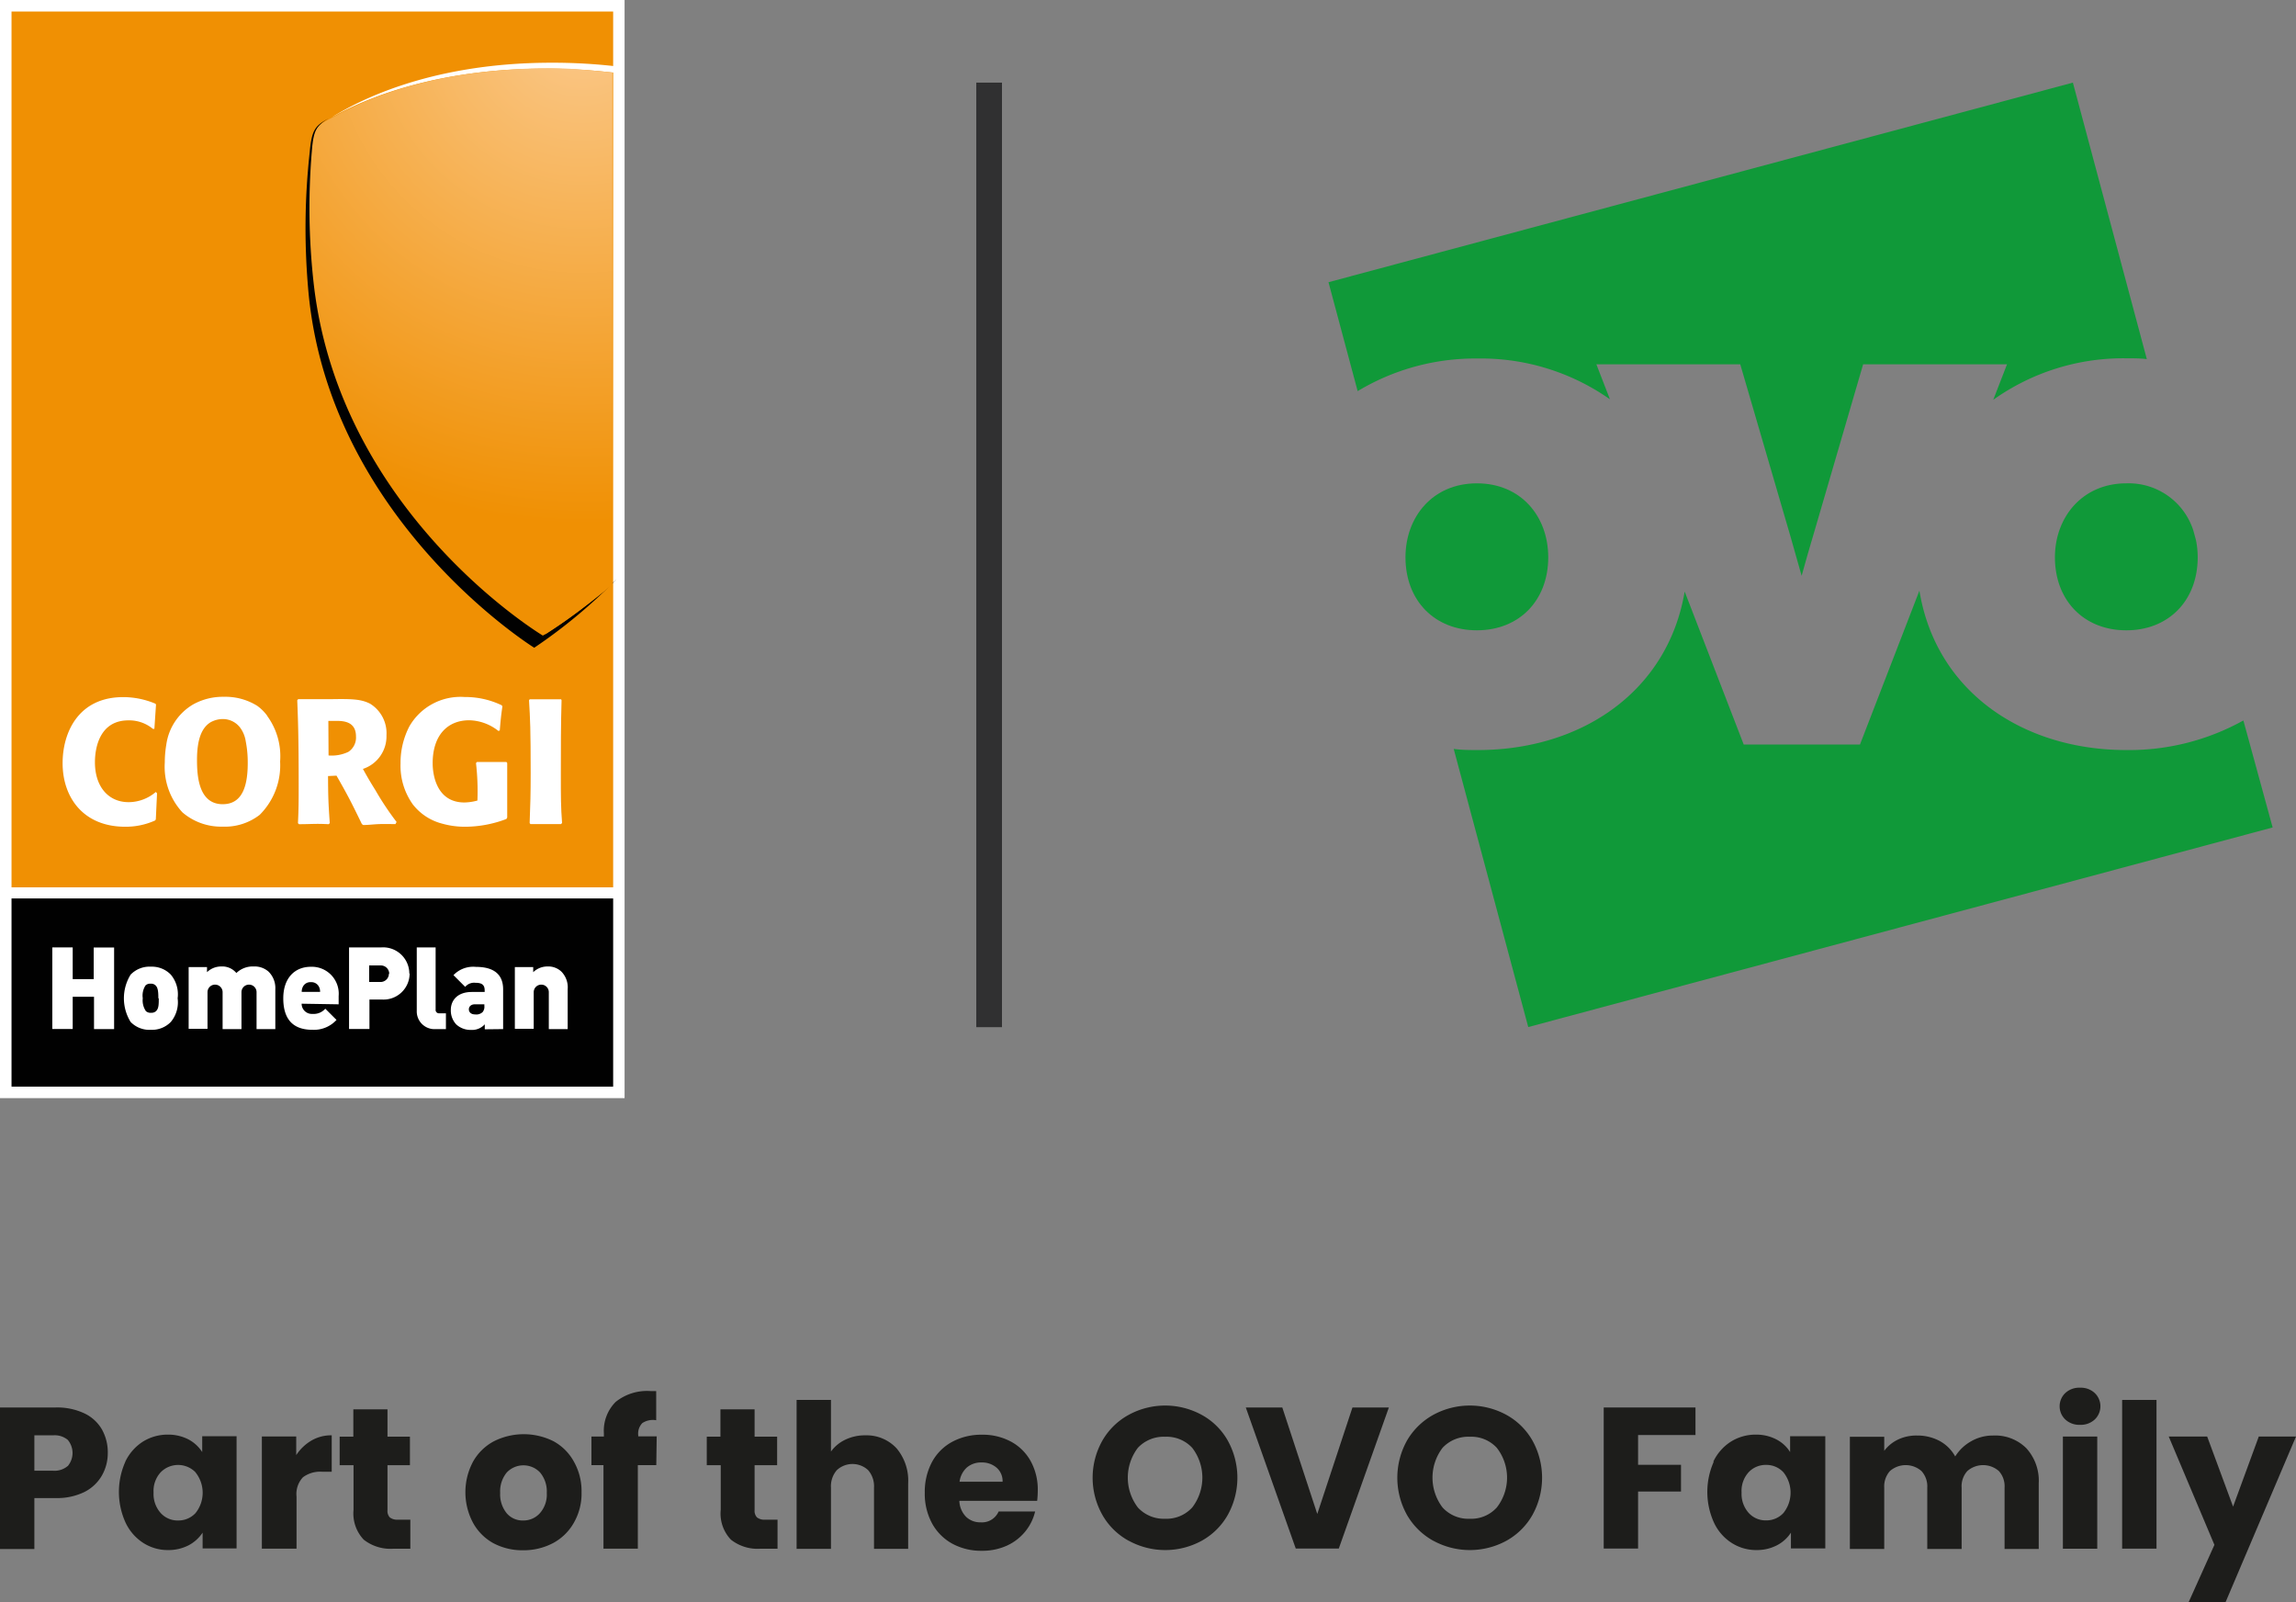 <svg xmlns="http://www.w3.org/2000/svg" xmlns:xlink="http://www.w3.org/1999/xlink" viewBox="0 0 225.16 157.07"><rect x="0" y="0" width="225.16" height="157.07" fill="#808080" stroke="none"/><defs><style>.cls-1{fill:#fff;}.cls-2{fill:#f09003;}.cls-3{fill:#010101;}.cls-4{fill:url(#radial-gradient);}.cls-5{fill:#109939;}.cls-6{fill:#303031;}.cls-7{fill:#1d1d1b;}</style><radialGradient id="radial-gradient" cx="758.39" cy="1767.5" r="0.1" gradientTransform="matrix(503.73, -0.07, 0.07, 503.67, -382088.49, -890178.45)" gradientUnits="userSpaceOnUse"><stop offset="0" stop-color="#fbc98c"/><stop offset="1" stop-color="#f09003"/></radialGradient></defs><g id="Layer_2" data-name="Layer 2"><g id="Layer_1-2" data-name="Layer 1"><path class="cls-1" d="M0,107.67H61.25V0H0Z"/><path class="cls-2" d="M1.13,87h59V1.13h-59Z"/><path class="cls-3" d="M1.13,106.54h59V88.09h-59Z"/><path class="cls-1" d="M15.4,77.78l-.12,2.57-.08.1a7,7,0,0,1-2.91.61c-4.16,0-6.15-2.92-6.15-6.23,0-3,1.54-6.48,5.94-6.48a8.13,8.13,0,0,1,3.15.64l.07.08-.16,2.39-.15,0a3.64,3.64,0,0,0-2.4-.83c-2.77,0-3.28,2.61-3.28,4.1,0,2.45,1.36,3.92,3.3,3.92a4.12,4.12,0,0,0,2.67-1"/><path class="cls-1" d="M26.22,70.2a4.31,4.31,0,0,0-1-1,5.9,5.9,0,0,0-3.25-.88,6,6,0,0,0-3,.73A5.43,5.43,0,0,0,16.31,73a10.55,10.55,0,0,0-.15,1.76,6.58,6.58,0,0,0,1.73,4.89,5.82,5.82,0,0,0,3.94,1.4,5.57,5.57,0,0,0,3.64-1.16,6.86,6.86,0,0,0,2-5.23,6.69,6.69,0,0,0-1.27-4.47m-2.69,1.1a3,3,0,0,1,.59,1.4,10.41,10.41,0,0,1,.19,1.71c.07,2.59-.48,4.45-2.45,4.45-2.37,0-2.52-2.79-2.52-4.35,0-2.07.49-3.14,1.29-3.66a2.48,2.48,0,0,1,1.25-.34,2.13,2.13,0,0,1,1.65.79"/><path class="cls-1" d="M33,76.05c1.14,2,1.39,2.49,2.49,4.75l.13.09c.53,0,1-.07,1.57-.09s1.07,0,1.59,0l.11-.21a28.23,28.23,0,0,1-2.06-3.09c-.55-.88-.82-1.35-1.24-2.11A3.36,3.36,0,0,0,37.9,72.1,3.4,3.4,0,0,0,36.3,69c-.89-.46-1.8-.48-3.79-.45l-1.19,0H29.24l-.09.11c.07,1.74.14,3.53.14,8.23,0,1.61,0,2.38-.07,3.82l.1.1c1.25,0,1.52-.07,2.91,0l.11-.1c-.14-2-.16-2.56-.17-4.62Zm-.8-5.37c.24,0,.48,0,.71,0,.67,0,2,0,2,1.52a1.68,1.68,0,0,1-.75,1.52,3.81,3.81,0,0,1-1.94.35"/><path class="cls-1" d="M49.74,77.78c0,.79,0,1.59,0,2.38l-.08.14a11.5,11.5,0,0,1-4,.76,8.17,8.17,0,0,1-2.28-.3,5.31,5.31,0,0,1-2.91-1.91,6.52,6.52,0,0,1-1.19-4,7.74,7.74,0,0,1,.87-3.64,5.78,5.78,0,0,1,5.41-2.87,8.25,8.25,0,0,1,3.62.8l.09.1c-.14,1-.17,1.31-.26,2.38l-.13.05a4.75,4.75,0,0,0-2.86-1.05c-2.15,0-3.59,1.49-3.59,4.21,0,1.3.47,3.85,3.11,3.85a5,5,0,0,0,1.28-.19,24.28,24.28,0,0,0-.14-3.67l.09-.11,2.89,0,.08.1c0,.88,0,1.75,0,2.61"/><path class="cls-1" d="M55.07,68.66C55,71,55,73.43,55,75.81s0,3.3.12,4.88l-.1.11c-1.41,0-1.75,0-3,0l-.08-.1c.07-1.8.1-2.85.1-4.89,0-4.4-.05-5.28-.16-7.15l.07-.1c1.23,0,1.62,0,3.08,0"/><path class="cls-1" d="M11.19,100.9v-8h-2V96H7.13V92.89h-2v8h2V97.73H9.22v3.17h2"/><path class="cls-1" d="M17.42,97.88a3,3,0,0,0-.67-2.32,2.57,2.57,0,0,0-1.94-.78,2.58,2.58,0,0,0-2,.78,4.41,4.41,0,0,0,0,4.64,2.57,2.57,0,0,0,2,.77,2.57,2.57,0,0,0,1.94-.77,3,3,0,0,0,.67-2.32Zm-1.85,0c0,.59,0,1-.27,1.26a.66.66,0,0,1-.49.16.67.67,0,0,1-.5-.16A1.86,1.86,0,0,1,14,97.88a1.83,1.83,0,0,1,.27-1.26.63.63,0,0,1,.5-.17.62.62,0,0,1,.49.17c.24.23.27.66.27,1.26"/><path class="cls-1" d="M27,100.9V97a2.26,2.26,0,0,0-.66-1.73,2.06,2.06,0,0,0-1.45-.51,2.32,2.32,0,0,0-1.71.64,1.8,1.8,0,0,0-1.47-.64,2,2,0,0,0-1.41.56v-.5h-1.8v6.05h1.85V97.28a.74.74,0,1,1,1.48,0v3.62h1.85V97.28a.74.74,0,1,1,1.48,0v3.62H27"/><path class="cls-1" d="M33.21,98.47v-.82a2.64,2.64,0,0,0-2.72-2.86c-1.59,0-2.71,1.11-2.71,3.09,0,2.61,1.54,3.09,2.88,3.09A3,3,0,0,0,33,100l-1.1-1.1a1.51,1.51,0,0,1-1.25.51,1,1,0,0,1-1.07-1Zm-1.82-1.22h-1.8a1.06,1.06,0,0,1,.1-.48.81.81,0,0,1,.8-.47.82.82,0,0,1,.8.47,1.06,1.06,0,0,1,.1.48"/><path class="cls-1" d="M40.14,95.47a2.57,2.57,0,0,0-2.74-2.58H34.23v8h2V98h1.2a2.56,2.56,0,0,0,2.74-2.57Zm-2,0a.82.82,0,0,1-.86.81H36.2V94.66h1.11a.82.82,0,0,1,.86.81"/><path class="cls-1" d="M43.73,100.9V99.35h-.64a.33.33,0,0,1-.37-.37V92.89H40.87v6.22a1.74,1.74,0,0,0,1.88,1.79h1"/><path class="cls-1" d="M49.34,100.9V97c0-1.48-.93-2.2-2.67-2.2a2.67,2.67,0,0,0-2.2.81l1.15,1.15a1.14,1.14,0,0,1,1-.4c.64,0,.91.2.91.75v.15H46.27c-1.44,0-2.06.85-2.06,1.76a2,2,0,0,0,.53,1.42,2.06,2.06,0,0,0,1.45.54,1.67,1.67,0,0,0,1.35-.55v.49ZM47.5,98.63a.81.81,0,0,1-.18.61.9.9,0,0,1-.73.22c-.41,0-.61-.23-.61-.5s.22-.49.58-.49h.94v.16"/><path class="cls-1" d="M55.67,100.9V97a2.21,2.21,0,0,0-.61-1.73,1.86,1.86,0,0,0-1.36-.51,2,2,0,0,0-1.41.56v-.5h-1.8v6.05h1.85V97.28a.74.74,0,1,1,1.48,0v3.62h1.85"/><path class="cls-1" d="M60.73,6.54a54.23,54.23,0,0,0-6.67-.39c-12.5,0-19.53,4.2-20.94,5-.22.12-.41.24-.58.35C34,10.69,41,6.73,53.47,6.73a56.05,56.05,0,0,1,6.65.39"/><path class="cls-3" d="M53.47,62.19S33.6,50.46,31,28.17a71.52,71.52,0,0,1-.33-13.26c.11-2.13.4-2.62,1.55-3.3-1.32.72-1.66,1.14-1.85,3.32a68.28,68.28,0,0,0-.17,13.14C32,50.84,52.39,63.51,52.39,63.51a51.76,51.76,0,0,0,8.08-6.73,46.47,46.47,0,0,1-7,5.42"/><path class="cls-4" d="M54.09,6.69c-13.29,0-20,4.07-21.51,4.84s-1.82,1-2,3.31a66.26,66.26,0,0,0,.22,13.28c2.71,22.4,22.44,34.2,22.44,34.2a65.74,65.74,0,0,0,6.82-5V7.1c-2-.19-4.05-.41-6-.41Z"/><path class="cls-5" d="M144.88,35.15a22,22,0,0,1,13,4l-1.33-3.43h14.11l4.94,16.93,1.08,3.81s.55-2,1.09-3.81l4.94-16.93h14.11l-1.35,3.48a22,22,0,0,1,13.06-4.07c.69,0,1.37,0,2,.08L203.28,8.1l-73,19.57,2.86,10.68A22.37,22.37,0,0,1,144.88,35.15Z"/><path class="cls-5" d="M208.52,47.39c-4.29,0-7,3.3-7,7.25,0,4.25,2.86,7.16,7,7.16s7-2.91,7-7.16a8.4,8.4,0,0,0-.17-1.68l-.25-.92A6.66,6.66,0,0,0,208.52,47.39Z"/><path class="cls-5" d="M151.83,54.64c0-4-2.66-7.25-7-7.25s-7,3.3-7,7.25c0,4.25,2.86,7.16,7,7.16S151.83,58.89,151.83,54.64Z"/><path class="cls-5" d="M208.52,73.54c-10.2,0-18.69-5.78-20.29-15.63L182.4,73H171l-5.79-15c-1.65,9.79-10.11,15.54-20.28,15.54-.8,0-1.59,0-2.37-.11l7.31,27.27,73-19.57L220,70.64A23.07,23.07,0,0,1,208.52,73.54Z"/><rect class="cls-6" x="95.74" y="8.1" width="2.52" height="92.61"/><path class="cls-7" d="M10,144.66a4.12,4.12,0,0,1-1.69,1.61,6.06,6.06,0,0,1-2.84.61H3.37v5H0V138H5.46a6.24,6.24,0,0,1,2.8.57A3.92,3.92,0,0,1,10,140.16a4.59,4.59,0,0,1,.57,2.3A4.44,4.44,0,0,1,10,144.66Zm-3.35-.92a2,2,0,0,0,0-2.56,2,2,0,0,0-1.44-.45H3.37v3.47H5.2A2,2,0,0,0,6.64,143.74Z"/><path class="cls-7" d="M12.27,143.35a4.78,4.78,0,0,1,1.74-2,4.58,4.58,0,0,1,2.47-.69,4.32,4.32,0,0,1,2,.47,3.6,3.6,0,0,1,1.35,1.24v-1.55h3.37v11H19.87v-1.55a3.74,3.74,0,0,1-1.37,1.24,4.32,4.32,0,0,1-2,.47,4.46,4.46,0,0,1-2.45-.7,4.78,4.78,0,0,1-1.74-2,7.26,7.26,0,0,1,0-6Zm6.9,1a2.39,2.39,0,0,0-3.41,0,2.71,2.71,0,0,0-.7,2,2.79,2.79,0,0,0,.7,2,2.24,2.24,0,0,0,1.7.73,2.3,2.3,0,0,0,1.71-.72,3.19,3.19,0,0,0,0-4Z"/><path class="cls-7" d="M30.53,141.25a3.79,3.79,0,0,1,2-.52v3.57h-.93a2.84,2.84,0,0,0-1.89.54,2.4,2.4,0,0,0-.63,1.9v5.1H25.68v-11h3.37v1.83A4.49,4.49,0,0,1,30.53,141.25Z"/><path class="cls-7" d="M40.24,149v2.85H38.53a4.24,4.24,0,0,1-2.86-.89,3.73,3.73,0,0,1-1-2.93v-4.37H33.31v-2.8h1.34v-2.68H38v2.68h2.2v2.8H38v4.41a.92.92,0,0,0,.23.71A1.18,1.18,0,0,0,39,149Z"/><path class="cls-7" d="M48.39,151.31a5.06,5.06,0,0,1-2-2,6.37,6.37,0,0,1,0-6,5.07,5.07,0,0,1,2.05-2,6.52,6.52,0,0,1,5.84,0,5,5,0,0,1,2,2,5.85,5.85,0,0,1,.75,3,5.72,5.72,0,0,1-.76,3,5.1,5.1,0,0,1-2.06,2,6.21,6.21,0,0,1-2.93.69A6.07,6.07,0,0,1,48.39,151.31Zm4.55-2.94a2.76,2.76,0,0,0,.68-2,2.89,2.89,0,0,0-.66-2,2.25,2.25,0,0,0-3.26,0,2.89,2.89,0,0,0-.65,2,2.93,2.93,0,0,0,.64,2,2.05,2.05,0,0,0,1.61.71A2.16,2.16,0,0,0,52.94,148.37Z"/><path class="cls-7" d="M64.36,143.65H62.55v8.19H59.18v-8.19H58v-2.8h1.22v-.32a4,4,0,0,1,1.16-3.08,4.91,4.91,0,0,1,3.41-1.06l.56,0v2.86a1.88,1.88,0,0,0-1.36.28,1.48,1.48,0,0,0-.4,1.2v.1h1.81Z"/><path class="cls-7" d="M76.25,149v2.85H74.53a4.21,4.21,0,0,1-2.85-.89,3.7,3.7,0,0,1-1-2.93v-4.37H69.31v-2.8h1.34v-2.68H74v2.68h2.21v2.8H74v4.41a.92.92,0,0,0,.24.71,1.18,1.18,0,0,0,.79.22Z"/><path class="cls-7" d="M87.92,142a4.91,4.91,0,0,1,1.14,3.44v6.42H85.71v-6a2.4,2.4,0,0,0-.57-1.71,2.25,2.25,0,0,0-3.08,0,2.4,2.4,0,0,0-.57,1.71v6H78.12V137.26h3.37v5.06a3.66,3.66,0,0,1,1.4-1.16,4.44,4.44,0,0,1,2-.43A4,4,0,0,1,87.92,142Z"/><path class="cls-7" d="M101.71,147.15H94.08a2.35,2.35,0,0,0,.66,1.57,2,2,0,0,0,1.43.54,1.78,1.78,0,0,0,1.76-1.06h3.58a4.88,4.88,0,0,1-1,2,5,5,0,0,1-1.8,1.36,5.83,5.83,0,0,1-2.43.49,5.9,5.9,0,0,1-2.88-.69,5,5,0,0,1-2-2,6.09,6.09,0,0,1-.71-3,6.21,6.21,0,0,1,.7-3,4.89,4.89,0,0,1,2-2,6,6,0,0,1,2.9-.69,5.84,5.84,0,0,1,2.84.67,4.82,4.82,0,0,1,1.94,1.91,5.77,5.77,0,0,1,.7,2.9A8.44,8.44,0,0,1,101.71,147.15Zm-3.39-1.87a1.74,1.74,0,0,0-.59-1.38,2.18,2.18,0,0,0-1.48-.51,2.14,2.14,0,0,0-1.43.49,2.28,2.28,0,0,0-.72,1.4Z"/><path class="cls-7" d="M110.69,151.07a6.6,6.6,0,0,1-2.58-2.53,7.42,7.42,0,0,1,0-7.3,6.65,6.65,0,0,1,2.58-2.52,7.48,7.48,0,0,1,7.15,0,6.53,6.53,0,0,1,2.56,2.52,7.52,7.52,0,0,1,0,7.3,6.62,6.62,0,0,1-2.56,2.53,7.46,7.46,0,0,1-7.14,0Zm6.23-3.27a4.8,4.8,0,0,0,0-5.84,3.42,3.42,0,0,0-2.66-1.09,3.47,3.47,0,0,0-2.67,1.08,4.83,4.83,0,0,0,0,5.86,3.45,3.45,0,0,0,2.67,1.1A3.41,3.41,0,0,0,116.92,147.8Z"/><path class="cls-7" d="M136.2,138l-4.91,13.83h-4.22L122.17,138h3.58l3.43,10.44L132.63,138Z"/><path class="cls-7" d="M140.56,151.07a6.74,6.74,0,0,1-2.58-2.53,7.49,7.49,0,0,1,0-7.3,6.78,6.78,0,0,1,2.58-2.52,7.5,7.5,0,0,1,7.16,0,6.6,6.6,0,0,1,2.56,2.52,7.52,7.52,0,0,1,0,7.3,6.62,6.62,0,0,1-2.56,2.53,7.48,7.48,0,0,1-7.15,0Zm6.23-3.27a4.76,4.76,0,0,0,0-5.84,3.39,3.39,0,0,0-2.65-1.09,3.44,3.44,0,0,0-2.67,1.08,4.83,4.83,0,0,0,0,5.86,3.42,3.42,0,0,0,2.67,1.1A3.37,3.37,0,0,0,146.79,147.8Z"/><path class="cls-7" d="M166.27,138v2.7h-5.63v2.92h4.21v2.62h-4.21v5.59h-3.37V138Z"/><path class="cls-7" d="M168,143.35a4.72,4.72,0,0,1,1.74-2,4.57,4.57,0,0,1,2.46-.69,4.27,4.27,0,0,1,2,.47,3.46,3.46,0,0,1,1.35,1.24v-1.55H179v11h-3.37v-1.55a3.59,3.59,0,0,1-1.37,1.24,4.27,4.27,0,0,1-2,.47,4.45,4.45,0,0,1-2.44-.7,4.71,4.71,0,0,1-1.74-2,7.26,7.26,0,0,1,0-6Zm6.89,1a2.27,2.27,0,0,0-1.7-.72,2.29,2.29,0,0,0-1.7.71,2.71,2.71,0,0,0-.7,2,2.79,2.79,0,0,0,.7,2,2.24,2.24,0,0,0,1.7.73,2.27,2.27,0,0,0,1.7-.72,3.19,3.19,0,0,0,0-4Z"/><path class="cls-7" d="M198.72,142a4.73,4.73,0,0,1,1.21,3.45v6.42h-3.35v-6a2.22,2.22,0,0,0-.56-1.64,2.35,2.35,0,0,0-3.09,0,2.22,2.22,0,0,0-.56,1.64v6H189v-6a2.23,2.23,0,0,0-.57-1.64,2.35,2.35,0,0,0-3.09,0,2.26,2.26,0,0,0-.56,1.64v6h-3.37v-11h3.37v1.38a3.63,3.63,0,0,1,1.34-1.1,4.18,4.18,0,0,1,1.87-.4,4.61,4.61,0,0,1,2.22.53,3.86,3.86,0,0,1,1.53,1.52,4.32,4.32,0,0,1,1.55-1.48,4.24,4.24,0,0,1,2.15-.57A4.33,4.33,0,0,1,198.72,142Z"/><path class="cls-7" d="M202.54,139.18a1.79,1.79,0,0,1,0-2.6,2,2,0,0,1,1.45-.52,2,2,0,0,1,1.43.52,1.79,1.79,0,0,1,0,2.6,2,2,0,0,1-1.43.52A2,2,0,0,1,202.54,139.18Zm3.13,1.67v11H202.3v-11Z"/><path class="cls-7" d="M211.48,137.26v14.58h-3.37V137.26Z"/><path class="cls-7" d="M225.16,140.85l-6.9,16.22h-3.62l2.52-5.6-4.48-10.62h3.77l2.54,6.87,2.52-6.87Z"/></g></g></svg>
